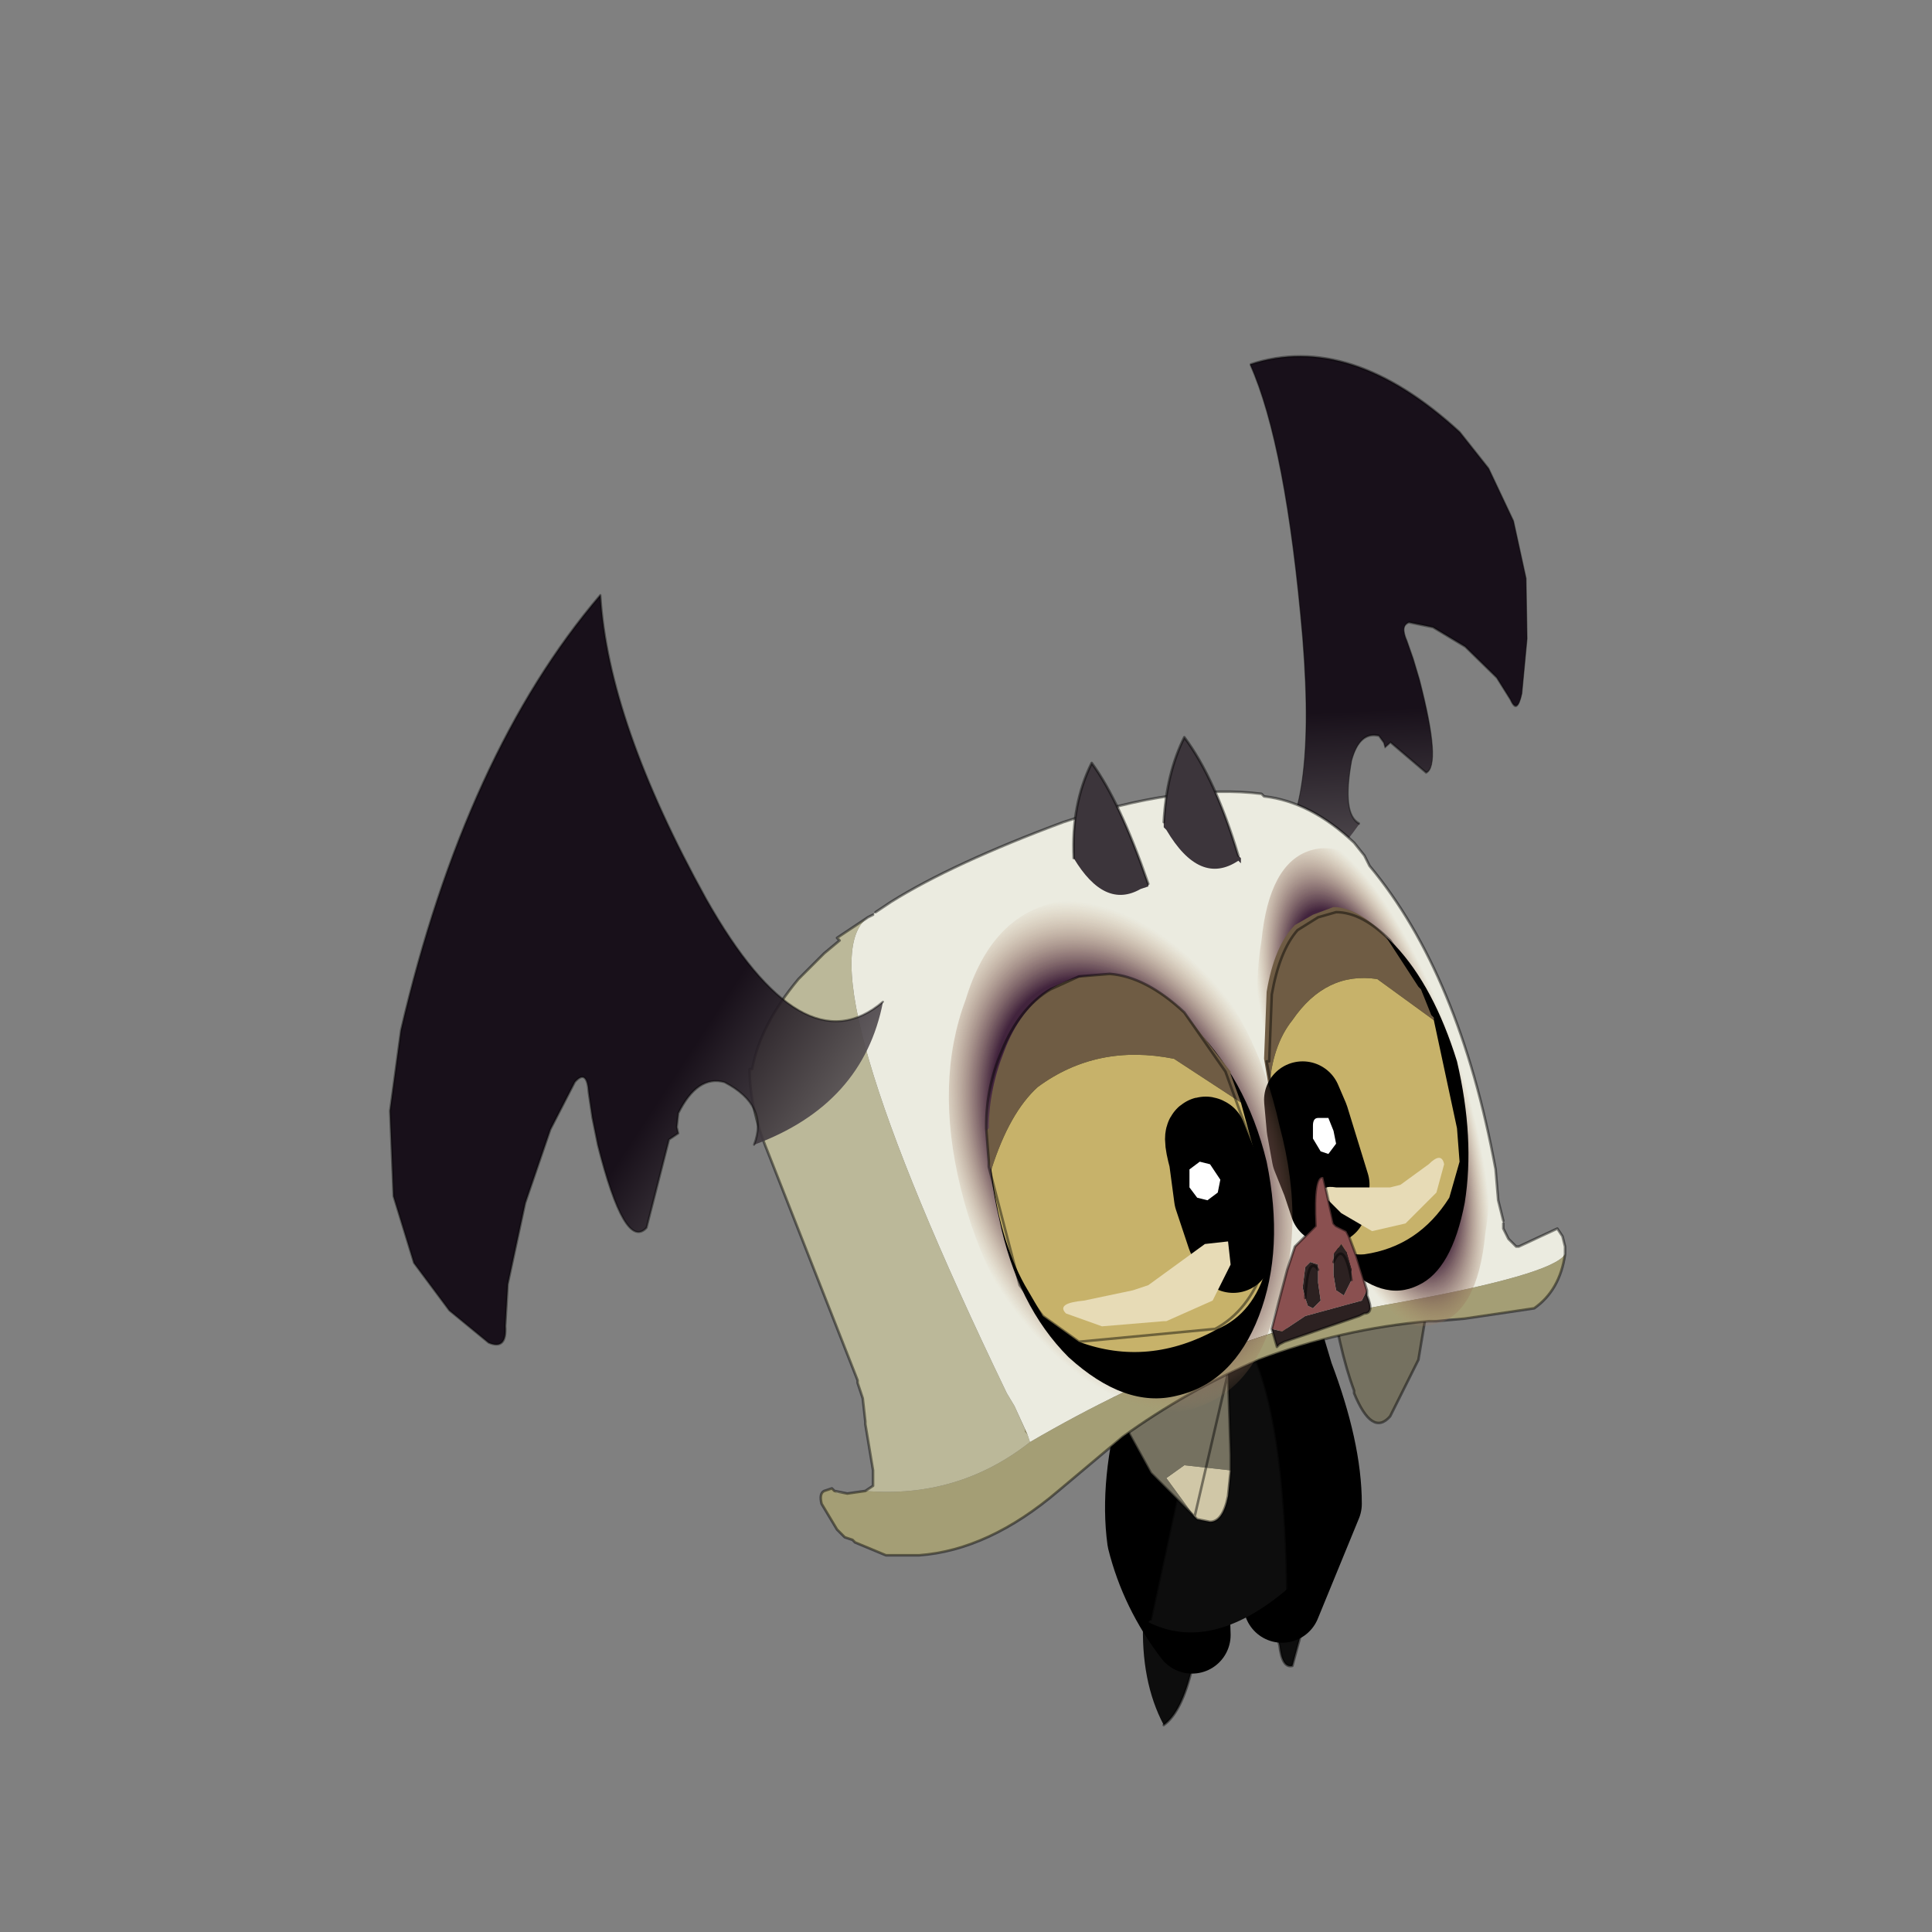 <?xml version="1.0" encoding="UTF-8" standalone="no"?>
<svg xmlns:xlink="http://www.w3.org/1999/xlink" height="440.0px" width="440.0px" xmlns="http://www.w3.org/2000/svg">
  <rect width="100%" height="100%" fill="#808080" stroke="none"/>
  <g transform="matrix(10.0, 0.0, 0.0, 10.0, 0.0, 0.0)">
    <use height="44.0" transform="matrix(0.909, 0.0, 0.0, 0.909, 2.0, 2.0)" width="44.0" xlink:href="#sprite0"/>
  </g>
  <defs>
    <g id="sprite0" transform="matrix(1.0, 0.0, 0.0, 1.0, 0.0, 0.0)">
      <use height="44.0" transform="matrix(1.0, 0.0, 0.0, 1.0, 0.0, 0.0)" width="44.0" xlink:href="#shape0"/>
      <use height="56.15" transform="matrix(0.677, 0.0, 0.0, 0.677, 7.05, 3.0)" width="44.25" xlink:href="#sprite1"/>
    </g>
    <g id="shape0" transform="matrix(1.0, 0.0, 0.0, 1.0, 0.0, 0.0)">
      <path d="M44.0 44.0 L0.0 44.0 0.0 0.0 44.0 0.0 44.0 44.0" fill="#43adca" fill-opacity="0.0" fill-rule="evenodd" stroke="none"/>
    </g>
    <g id="sprite1" transform="matrix(1.0, 0.0, 0.0, 1.0, 0.0, 0.0)">
      <use height="29.5" transform="matrix(1.904, 0.0, 0.0, 1.904, -0.013, -0.009)" width="23.25" xlink:href="#sprite2"/>
    </g>
    <g id="sprite2" transform="matrix(1.0, 0.0, 0.0, 1.0, 16.55, 40.05)">
      <use height="3.15" transform="matrix(1.0, 0.0, 0.0, 1.0, 0.75, -14.85)" width="1.25" xlink:href="#sprite3"/>
      <use height="3.45" transform="matrix(1.0, 0.0, 0.0, 1.0, -1.55, -14.0)" width="1.2" xlink:href="#sprite4"/>
      <use height="7.55" transform="matrix(1.0, 0.0, 0.0, 1.0, -2.25, -19.1)" width="5.0" xlink:href="#sprite5"/>
      <use height="19.1" transform="matrix(-0.261, 0.845, 0.267, 0.366, 1.519, -40.039)" width="11.25" xlink:href="#sprite6"/>
      <use height="3.35" transform="matrix(1.0, 0.0, 0.0, 1.0, -2.1, -17.85)" width="2.3" xlink:href="#sprite8"/>
      <use height="2.95" transform="matrix(1.0, 0.0, 0.0, 1.0, 2.1, -19.35)" width="1.9" xlink:href="#sprite9"/>
      <use height="14.85" transform="matrix(1.0, 0.0, 0.0, 1.0, -9.15, -28.7)" width="15.85" xlink:href="#sprite10"/>
      <use height="9.3" transform="matrix(1.0, 0.0, 0.0, 1.0, 0.7, -27.6)" width="4.55" xlink:href="#sprite11"/>
      <use height="19.1" transform="matrix(0.813, 0.166, -0.084, 0.767, -14.976, -33.112)" width="11.25" xlink:href="#sprite6"/>
      <use height="3.05" transform="matrix(1.0, 0.0, 0.0, 1.0, -2.85, -29.75)" width="3.25" xlink:href="#sprite12"/>
      <use height="10.0" transform="matrix(1.0, 0.0, 0.0, 1.0, -5.3, -26.6)" width="6.7" xlink:href="#sprite13"/>
      <use height="3.3" transform="matrix(1.0, 0.0, 0.0, 1.0, 1.0, -21.2)" width="1.9" xlink:href="#sprite14"/>
    </g>
    <g id="sprite3" transform="matrix(1.0, 0.0, 0.0, 1.0, -0.6, 0.5)">
      <use height="3.15" transform="matrix(1.0, 0.0, 0.0, 1.0, 0.6, -0.5)" width="1.25" xlink:href="#shape1"/>
    </g>
    <g id="shape1" transform="matrix(1.0, 0.0, 0.0, 1.0, -0.6, 0.5)">
      <path d="M0.65 1.0 L0.65 0.9 1.35 -0.3 Q2.1 -1.0 1.75 0.8 L1.25 2.65 Q1.05 2.7 1.0 2.25 L0.65 1.0" fill="#0d0d0d" fill-rule="evenodd" stroke="none"/>
      <path d="M1.35 -0.3 Q2.1 -1.0 1.75 0.8 L1.25 2.65 Q1.05 2.7 1.0 2.25 L0.65 1.0" fill="none" stroke="#000000" stroke-linecap="round" stroke-linejoin="round" stroke-opacity="0.451" stroke-width="0.05"/>
    </g>
    <g id="sprite4" transform="matrix(1.0, 0.0, 0.0, 1.0, -0.5, 0.55)">
      <use height="3.45" transform="matrix(1.0, 0.0, 0.0, 1.0, 0.5, -0.55)" width="1.2" xlink:href="#shape2"/>
    </g>
    <g id="shape2" transform="matrix(1.0, 0.0, 0.0, 1.0, -0.5, 0.55)">
      <path d="M0.95 2.9 Q0.5 2.05 0.55 0.85 L0.55 0.25 0.55 0.0 0.6 -0.35 1.15 -0.55 1.7 -0.05 1.5 1.8 Q1.3 2.65 0.95 2.9" fill="#0d0d0d" fill-rule="evenodd" stroke="none"/>
      <path d="M1.7 -0.05 L1.5 1.8 Q1.3 2.65 0.95 2.9" fill="none" stroke="#000000" stroke-linecap="round" stroke-linejoin="round" stroke-opacity="0.451" stroke-width="0.05"/>
    </g>
    <g id="sprite5" transform="matrix(1.0, 0.0, 0.0, 1.0, 0.75, 0.75)">
      <use height="7.55" transform="matrix(1.0, 0.0, 0.0, 1.0, -0.75, -0.75)" width="5.0" xlink:href="#shape3"/>
    </g>
    <g id="shape3" transform="matrix(1.0, 0.0, 0.0, 1.0, 0.75, 0.75)">
      <path d="M2.8 0.5 L2.35 0.0 2.2 0.5 2.55 2.35 2.7 5.45 3.5 3.5 Q3.5 2.45 2.95 1.0 L2.8 0.5" fill="#0c050d" fill-rule="evenodd" stroke="none"/>
      <path d="M2.8 0.5 L2.35 0.0 2.2 0.5 2.55 2.35 2.7 5.45 3.5 3.5 Q3.5 2.45 2.95 1.0 L2.8 0.5 Z" fill="none" stroke="#000000" stroke-linecap="round" stroke-linejoin="round" stroke-width="1.5"/>
      <path d="M0.45 1.15 Q0.65 0.65 0.9 0.6 L1.1 1.05 0.85 2.9 0.95 6.05 Q0.3 5.2 0.05 4.2 -0.1 3.1 0.3 1.65 L0.45 1.15" fill="#0c050d" fill-rule="evenodd" stroke="none"/>
      <path d="M0.45 1.15 Q0.65 0.65 0.9 0.6 L1.1 1.05 0.85 2.9 0.95 6.05 Q0.3 5.2 0.05 4.2 -0.1 3.1 0.3 1.65 L0.45 1.15 Z" fill="none" stroke="#000000" stroke-linecap="round" stroke-linejoin="round" stroke-width="1.5"/>
      <path d="M2.1 0.5 Q2.75 1.85 2.8 5.15 L2.75 5.2 Q1.3 6.4 0.1 5.8 L0.15 5.75 1.25 0.65 1.25 0.6 1.25 0.55 1.45 0.45 2.05 0.4 2.1 0.45 2.1 0.5" fill="#0d0d0d" fill-rule="evenodd" stroke="none"/>
      <path d="M2.8 5.15 Q2.75 1.85 2.1 0.5 M1.25 0.65 L0.15 5.75" fill="none" stroke="#000000" stroke-linecap="round" stroke-linejoin="round" stroke-opacity="0.451" stroke-width="0.05"/>
    </g>
    <g id="sprite6" transform="matrix(1.0, 0.0, 0.0, 1.0, 8.2, 9.45)">
      <use height="19.1" transform="matrix(1.0, 0.0, 0.0, 1.0, -8.2, -9.45)" width="11.25" xlink:href="#sprite7"/>
    </g>
    <g id="sprite7" transform="matrix(1.0, 0.0, 0.0, 1.0, 8.2, -0.6)">
      <use height="19.1" transform="matrix(1.0, 0.0, 0.0, 1.0, -8.2, 0.6)" width="11.25" xlink:href="#shape4"/>
    </g>
    <g id="shape4" transform="matrix(1.0, 0.0, 0.0, 1.0, 8.2, -0.6)">
      <path d="M3.05 9.25 Q2.85 11.9 0.4 13.45 0.65 12.4 -0.45 12.05 -1.1 12.0 -1.45 13.05 L-1.45 13.4 -1.4 13.55 -1.6 13.75 -1.9 16.05 Q-2.35 16.75 -3.25 14.25 L-3.45 13.6 -3.6 13.0 Q-3.7 12.4 -3.95 12.8 L-4.4 14.1 -4.8 16.05 -5.0 18.15 -4.95 19.2 Q-4.85 19.8 -5.3 19.7 L-6.3 19.1 -7.25 18.1 -7.9 16.55 -8.2 14.45 -8.15 12.4 Q-7.35 5.2 -4.6 0.6 -4.1 3.7 -1.35 7.6 1.35 11.35 3.05 9.25" fill="url(#gradient0)" fill-rule="evenodd" stroke="none"/>
      <path d="M3.05 9.25 Q1.35 11.35 -1.35 7.6 -4.1 3.7 -4.6 0.6 -7.35 5.2 -8.15 12.4 L-8.2 14.45 -7.9 16.55 -7.25 18.1 -6.3 19.1 -5.3 19.7 Q-4.85 19.8 -4.95 19.2 L-5.0 18.15 -4.8 16.05 -4.4 14.1 -3.95 12.8 Q-3.7 12.4 -3.6 13.0 L-3.45 13.6 -3.25 14.25 Q-2.35 16.75 -1.9 16.05 L-1.6 13.75 -1.4 13.55 -1.45 13.4 -1.45 13.05 Q-1.1 12.0 -0.45 12.05 0.65 12.4 0.4 13.45" fill="none" stroke="#000000" stroke-linecap="round" stroke-linejoin="round" stroke-opacity="0.404" stroke-width="0.05"/>
    </g>
    <linearGradient gradientTransform="matrix(-0.006, -0.003, -0.005, 0.011, 4.05, 12.85)" gradientUnits="userSpaceOnUse" id="gradient0" spreadMethod="pad" x1="-819.2" x2="819.2">
      <stop offset="0.0" stop-color="#ebebe0" stop-opacity="0.898"/>
      <stop offset="1.0" stop-color="#0c030e" stop-opacity="0.898"/>
    </linearGradient>
    <g id="sprite8" transform="matrix(1.0, 0.0, 0.0, 1.0, 0.0, 0.0)">
      <use height="3.35" transform="matrix(1.0, 0.0, 0.0, 1.0, 0.0, 0.0)" width="2.3" xlink:href="#shape5"/>
    </g>
    <g id="shape5" transform="matrix(1.0, 0.0, 0.0, 1.0, 0.0, 0.0)">
      <path d="M1.6 3.25 L0.75 2.4 0.2 1.4 0.2 1.35 0.0 0.85 Q0.2 -0.6 2.25 0.45 L2.3 2.05 2.3 2.35 1.4 2.25 1.05 2.5 1.6 3.25" fill="#757160" fill-rule="evenodd" stroke="none"/>
      <path d="M2.3 2.35 L2.25 2.85 Q2.15 3.35 1.9 3.35 L1.65 3.3 1.6 3.25 1.05 2.5 1.4 2.25 2.3 2.35" fill="#d0c7a7" fill-rule="evenodd" stroke="none"/>
      <path d="M1.6 3.25 L0.75 2.4 0.2 1.4 0.2 1.35 0.0 0.85 M2.25 0.45 L2.3 2.05 2.3 2.35 2.25 2.85 Q2.15 3.35 1.9 3.35 L1.65 3.3 1.6 3.25 Z" fill="none" stroke="#000000" stroke-linecap="round" stroke-linejoin="round" stroke-opacity="0.451" stroke-width="0.05"/>
    </g>
    <g id="sprite9" transform="matrix(1.0, 0.0, 0.0, 1.0, 0.0, 0.0)">
      <use height="2.95" transform="matrix(1.0, 0.0, 0.0, 1.0, 0.0, 0.0)" width="1.9" xlink:href="#shape6"/>
    </g>
    <g id="shape6" transform="matrix(1.0, 0.0, 0.0, 1.0, 0.0, 0.0)">
      <path d="M1.9 0.75 L1.9 0.8 1.75 1.7 1.2 2.8 Q0.85 3.2 0.5 2.35 L0.5 2.3 Q0.2 1.5 0.0 0.1 L0.0 0.05 0.05 0.05 0.2 0.0 0.3 0.0 Q1.25 -0.05 1.8 0.6 L1.85 0.7 1.85 0.75 1.9 0.75" fill="#757160" fill-rule="evenodd" stroke="none"/>
      <path d="M0.0 0.1 Q0.2 1.5 0.5 2.3 L0.5 2.35 Q0.85 3.2 1.2 2.8 L1.75 1.7 1.9 0.8 1.9 0.75" fill="none" stroke="#000000" stroke-linecap="round" stroke-linejoin="round" stroke-opacity="0.451" stroke-width="0.05"/>
    </g>
    <g id="sprite10" transform="matrix(1.0, 0.0, 0.0, 1.0, 0.0, 0.0)">
      <use height="14.85" transform="matrix(1.0, 0.0, 0.0, 1.0, 0.0, 0.0)" width="15.85" xlink:href="#shape7"/>
    </g>
    <g id="shape7" transform="matrix(1.0, 0.0, 0.0, 1.0, 0.0, 0.0)">
      <path d="M2.45 2.35 L2.75 2.15 Q3.95 1.4 6.1 0.6 8.35 -0.15 9.95 0.05 L10.0 0.1 Q10.9 0.2 11.75 1.0 L11.95 1.25 12.05 1.45 Q13.8 3.55 14.5 7.35 L14.55 7.95 14.65 8.35 14.65 8.4 14.65 8.5 14.75 8.7 14.9 8.85 14.95 8.85 15.7 8.5 15.8 8.65 15.85 8.85 15.85 8.9 15.85 9.0 Q15.6 9.4 12.55 9.95 9.05 10.55 5.45 12.65 L5.4 12.5 5.15 11.95 5.0 11.7 Q1.0 3.4 2.3 2.45 L2.4 2.4 2.45 2.35 M5.35 12.4 L5.35 12.45 5.4 12.6 5.35 12.45 5.35 12.4" fill="#ebebe0" fill-rule="evenodd" stroke="none"/>
      <path d="M5.15 11.95 L5.4 12.5 5.35 12.45 5.35 12.4 5.15 11.95" fill="#948e63" fill-rule="evenodd" stroke="none"/>
      <path d="M1.65 13.6 L1.9 13.65 1.7 13.65 1.65 13.6 M2.25 13.6 L2.4 13.5 2.4 13.2 2.25 12.3 2.25 12.25 2.2 11.8 2.1 11.5 2.1 11.45 0.35 7.0 Q0.0 6.15 0.0 5.4 L0.05 5.4 Q0.2 4.55 0.95 3.65 L1.45 3.15 1.75 2.9 1.7 2.85 2.3 2.45 Q1.0 3.4 5.0 11.7 L5.15 11.95 5.35 12.4 5.35 12.45 5.4 12.6 5.35 12.45 5.4 12.5 5.45 12.65 Q4.05 13.75 2.25 13.6" fill="#bbb899" fill-rule="evenodd" stroke="none"/>
      <path d="M15.85 9.0 Q15.75 9.7 15.25 10.05 L13.9 10.25 13.6 10.25 13.25 10.3 13.2 10.3 Q11.5 10.45 9.9 11.05 8.5 11.65 7.25 12.55 L6.0 13.6 Q4.65 14.75 3.3 14.85 L2.65 14.85 2.05 14.6 2.0 14.55 1.85 14.5 1.7 14.35 1.4 13.85 Q1.35 13.65 1.45 13.6 L1.6 13.55 1.65 13.6 1.7 13.65 1.9 13.65 2.25 13.6 Q4.05 13.75 5.45 12.65 9.05 10.55 12.55 9.95 15.6 9.4 15.85 9.0" fill="#a49e75" fill-rule="evenodd" stroke="none"/>
      <path d="M2.45 2.35 L2.75 2.15 Q3.95 1.4 6.1 0.6 8.35 -0.15 9.95 0.05 L10.0 0.1 Q10.9 0.2 11.75 1.0 L11.95 1.25 12.05 1.45 Q13.8 3.55 14.5 7.35 L14.55 7.95 14.65 8.35 M14.65 8.4 L14.65 8.5 14.75 8.7 14.9 8.85 14.95 8.85 15.7 8.5 15.8 8.65 15.85 8.85 15.85 8.9 15.85 9.0 Q15.75 9.7 15.25 10.05 L13.9 10.25 13.35 10.3 13.25 10.3 13.2 10.3 Q11.5 10.45 9.9 11.05 8.5 11.65 7.25 12.55 L6.0 13.6 Q4.65 14.75 3.3 14.85 L2.65 14.85 2.05 14.6 2.0 14.55 1.85 14.5 1.7 14.35 1.4 13.85 Q1.35 13.65 1.45 13.6 L1.6 13.55 1.65 13.6 1.9 13.65 2.25 13.6 2.4 13.5 2.4 13.2 2.25 12.3 2.25 12.25 2.2 11.8 2.1 11.5 2.1 11.45 0.35 7.0 Q0.0 6.15 0.0 5.4 L0.05 5.4 Q0.2 4.55 0.95 3.65 L1.45 3.15 1.75 2.9 1.7 2.85 2.3 2.45 2.4 2.4" fill="none" stroke="#000000" stroke-linecap="round" stroke-linejoin="round" stroke-opacity="0.451" stroke-width="0.05"/>
    </g>
    <g id="sprite11" transform="matrix(1.0, 0.0, 0.0, 1.0, 0.0, 0.0)">
      <use height="9.3" transform="matrix(1.0, 0.0, 0.0, 1.0, 0.0, 0.0)" width="4.55" xlink:href="#shape8"/>
    </g>
    <g id="shape8" transform="matrix(1.0, 0.0, 0.0, 1.0, 0.0, 0.0)">
      <path d="M0.35 5.2 Q-0.15 3.3 0.1 1.8 0.25 0.3 1.05 0.05 1.85 -0.2 2.75 1.0 3.65 2.2 4.2 4.1 4.7 6.0 4.45 7.5 4.3 9.05 3.5 9.25 2.7 9.5 1.8 8.35 0.9 7.1 0.35 5.2" fill="url(#gradient1)" fill-rule="evenodd" stroke="none"/>
      <path d="M0.5 5.75 Q0.05 4.3 0.3 3.0 0.5 1.75 1.25 1.45 1.9 1.1 2.7 1.9 3.45 2.7 3.9 4.15 4.25 5.65 4.05 6.9 3.8 8.2 3.15 8.5 2.45 8.85 1.65 8.05 0.9 7.25 0.5 5.75" fill="#000000" fill-rule="evenodd" stroke="none"/>
      <path d="M0.25 4.7 L0.15 4.1 0.2 2.8 Q0.35 1.9 0.75 1.5 L1.1 1.3 1.5 1.15 Q1.95 1.15 2.5 1.7 L3.15 2.7 3.2 2.75 3.4 3.25 3.45 3.3 3.45 3.35 2.35 2.55 Q1.35 2.4 0.7 3.35 0.3 3.85 0.25 4.7" fill="#6f5c44" fill-rule="evenodd" stroke="none"/>
      <path d="M0.25 4.7 Q0.3 3.85 0.7 3.35 1.35 2.4 2.35 2.55 L3.45 3.35 3.9 5.45 3.95 6.1 3.75 6.8 Q3.15 7.75 2.1 7.9 1.6 7.95 1.15 7.35 L0.45 5.65 0.25 4.7" fill="#c7b26a" fill-rule="evenodd" stroke="none"/>
      <path d="M1.05 5.25 L1.25 5.9 1.45 6.55 1.4 6.95 1.25 6.5 1.05 6.0 0.95 5.45 0.9 4.9 1.05 5.25" fill="#000000" fill-rule="evenodd" stroke="none"/>
      <path d="M1.05 5.25 L1.25 5.9 1.45 6.55 1.4 6.95 1.25 6.5 1.05 6.0 0.95 5.45 0.9 4.9 1.05 5.25 Z" fill="none" stroke="#000000" stroke-linecap="round" stroke-linejoin="round" stroke-width="1.5"/>
      <path d="M1.25 5.9 L1.1 5.65 1.1 5.4 Q1.1 5.25 1.2 5.25 L1.4 5.25 1.5 5.5 1.55 5.75 1.4 5.95 1.25 5.9" fill="#ffffff" fill-rule="evenodd" stroke="none"/>
      <path d="M1.55 1.25 Q2.05 1.25 2.6 1.8 L3.25 2.75 3.25 2.8 3.5 3.3 3.5 3.35 4.0 5.5 4.0 6.1 3.8 6.9 Q3.2 7.8 2.15 8.0 1.7 8.0 1.2 7.45 L0.5 5.75 0.2 4.15 0.25 4.15 0.3 2.85 Q0.45 2.0 0.8 1.6 L1.2 1.35 1.55 1.25 Z" fill="none" stroke="#000000" stroke-linecap="round" stroke-linejoin="round" stroke-opacity="0.451" stroke-width="0.05"/>
      <path d="M2.25 7.45 L2.9 7.3 2.95 7.25 3.5 6.7 3.65 6.15 Q3.6 5.9 3.35 6.15 L2.8 6.55 2.6 6.6 2.1 6.6 1.55 6.6 Q1.25 6.55 1.3 6.75 L1.65 7.1 2.25 7.45" fill="#e7dbb6" fill-rule="evenodd" stroke="none"/>
    </g>
    <radialGradient cx="0" cy="0" gradientTransform="matrix(-0.002, 8.0E-4, 0.002, 0.006, 2.25, 4.65)" gradientUnits="userSpaceOnUse" id="gradient1" r="819.2" spreadMethod="pad">
      <stop offset="0.694" stop-color="#42243d"/>
      <stop offset="1.0" stop-color="#bd9266" stop-opacity="0.0"/>
    </radialGradient>
    <g id="sprite12" transform="matrix(1.0, 0.0, 0.0, 1.0, 0.0, 0.0)">
      <use height="3.05" transform="matrix(1.0, 0.0, 0.0, 1.0, 0.0, 0.0)" width="3.25" xlink:href="#shape9"/>
    </g>
    <g id="shape9" transform="matrix(1.0, 0.0, 0.0, 1.0, 0.0, 0.0)">
      <path d="M0.0 2.35 Q-0.05 1.3 0.35 0.5 0.9 1.25 1.45 2.85 L1.45 2.9 1.3 2.95 Q0.6 3.35 0.0 2.35 M3.2 2.3 L3.25 2.35 3.25 2.45 3.2 2.4 Q2.45 2.9 1.8 1.8 L1.75 1.75 1.75 1.65 Q1.8 0.7 2.15 0.0 2.75 0.8 3.2 2.3" fill="#3c353b" fill-rule="evenodd" stroke="none"/>
      <path d="M0.0 2.35 Q-0.05 1.3 0.35 0.5 0.9 1.25 1.45 2.85 M3.2 2.3 Q2.75 0.8 2.15 0.0 1.8 0.7 1.75 1.65" fill="none" stroke="#000000" stroke-linecap="round" stroke-linejoin="round" stroke-opacity="0.451" stroke-width="0.05"/>
    </g>
    <g id="sprite13" transform="matrix(1.0, 0.0, 0.0, 1.0, 0.0, 0.0)">
      <use height="10.0" transform="matrix(1.0, 0.0, 0.0, 1.0, 0.0, 0.0)" width="6.7" xlink:href="#shape10"/>
    </g>
    <g id="shape10" transform="matrix(1.0, 0.0, 0.0, 1.0, 0.0, 0.0)">
      <path d="M0.25 5.6 Q-0.25 3.55 0.35 1.95 0.85 0.3 2.15 0.05 3.45 -0.2 4.75 1.05 6.0 2.35 6.45 4.4 7.0 6.45 6.35 8.05 5.9 9.7 4.55 9.95 3.25 10.2 2.0 8.95 0.75 7.65 0.25 5.6" fill="url(#gradient2)" fill-rule="evenodd" stroke="none"/>
      <path d="M1.05 3.2 Q1.6 1.9 2.7 1.65 3.75 1.4 4.7 2.4 5.8 3.45 6.2 5.1 6.55 6.8 6.05 8.1 5.55 9.4 4.45 9.65 3.45 9.9 2.35 8.9 1.35 7.9 1.0 6.2 0.6 4.55 1.05 3.2" fill="#000000" fill-rule="evenodd" stroke="none"/>
      <path d="M0.85 5.25 L0.8 5.15 0.75 4.5 0.8 4.45 Q0.8 3.7 1.1 2.95 1.4 2.15 2.0 1.75 2.3 1.55 2.65 1.5 L3.15 1.45 Q3.95 1.55 4.6 2.2 L5.5 3.35 5.5 3.4 5.7 3.95 4.4 3.1 Q2.9 2.8 1.75 3.65 1.2 4.15 0.85 5.25" fill="#6f5c44" fill-rule="evenodd" stroke="none"/>
      <path d="M0.85 5.25 Q1.2 4.15 1.75 3.65 2.9 2.8 4.4 3.1 L5.7 3.95 6.0 5.05 Q6.3 6.05 6.2 7.15 5.95 8.05 5.25 8.35 3.9 9.1 2.55 8.6 L1.85 8.1 1.5 7.5 Q1.0 6.6 0.85 5.25" fill="#c7b26a" fill-rule="evenodd" stroke="none"/>
      <path d="M5.05 5.05 L5.15 5.8 5.4 6.55 5.55 6.9 5.55 6.3 5.45 5.75 5.25 5.1 5.05 4.6 Q4.9 4.5 5.05 5.05" fill="#000000" fill-rule="evenodd" stroke="none"/>
      <path d="M5.05 5.05 L5.15 5.8 5.4 6.55 5.55 6.9 5.55 6.3 5.45 5.75 5.25 5.1 5.05 4.6 Q4.9 4.5 5.05 5.05 Z" fill="none" stroke="#000000" stroke-linecap="round" stroke-linejoin="round" stroke-width="1.5"/>
      <path d="M5.25 5.7 L5.3 5.45 5.1 5.15 4.9 5.1 4.7 5.25 4.7 5.6 4.85 5.8 5.05 5.85 5.25 5.7" fill="#ffffff" fill-rule="evenodd" stroke="none"/>
      <path d="M1.05 2.95 Q0.75 3.65 0.75 4.4 L0.75 4.45 0.8 5.1 0.8 5.2 1.4 7.5 1.85 8.1 2.55 8.6 5.2 8.35 Q5.85 8.0 6.15 7.15 L6.0 5.0 5.4 3.35 4.6 2.2 Q3.85 1.5 3.15 1.45 L2.55 1.5 2.0 1.75 Q1.4 2.1 1.05 2.95 Z" fill="none" stroke="#000000" stroke-linecap="round" stroke-linejoin="round" stroke-opacity="0.451" stroke-width="0.05"/>
      <path d="M5.15 7.8 L4.25 8.2 4.2 8.2 3.0 8.3 2.3 8.05 Q2.1 7.85 2.65 7.8 L3.6 7.6 3.9 7.5 4.45 7.1 5.0 6.7 5.45 6.65 5.5 7.1 5.15 7.8" fill="#e7dbb6" fill-rule="evenodd" stroke="none"/>
    </g>
    <radialGradient cx="0" cy="0" gradientTransform="matrix(-0.004, 9.0E-4, 0.002, 0.006, 3.4, 5.0)" gradientUnits="userSpaceOnUse" id="gradient2" r="819.2" spreadMethod="pad">
      <stop offset="0.694" stop-color="#42243d"/>
      <stop offset="1.0" stop-color="#bd9266" stop-opacity="0.0"/>
    </radialGradient>
    <g id="sprite14" transform="matrix(1.0, 0.0, 0.0, 1.0, 0.0, 0.0)">
      <use height="3.3" transform="matrix(1.0, 0.0, 0.0, 1.0, 0.0, 0.0)" width="1.9" xlink:href="#shape11"/>
    </g>
    <g id="shape11" transform="matrix(1.0, 0.0, 0.0, 1.0, 0.0, 0.0)">
      <path d="M0.0 2.95 L0.05 2.75 0.3 1.8 0.45 1.35 0.85 0.95 Q0.8 -0.05 1.0 0.0 L1.2 0.9 1.25 0.95 1.45 1.05 1.5 1.15 1.65 1.55 1.85 2.2 1.75 2.4 0.65 2.7 0.2 3.0 0.0 2.95 M0.9 1.8 L0.9 1.7 0.75 1.65 0.65 1.75 0.6 2.15 0.65 2.35 0.7 2.5 0.8 2.55 0.95 2.4 0.9 2.05 0.9 1.8 M1.55 2.0 L1.55 1.8 1.45 1.45 1.35 1.3 1.2 1.5 1.2 1.65 1.2 1.9 1.25 2.2 1.4 2.3 1.5 2.1 1.55 2.0" fill="#8a5050" fill-rule="evenodd" stroke="none"/>
      <path d="M0.0 2.95 L0.2 3.0 0.65 2.7 1.75 2.4 1.85 2.2 1.85 2.3 Q2.0 2.65 1.8 2.65 L1.7 2.7 0.25 3.2 0.15 3.25 0.1 3.3 0.0 2.95 M0.65 2.35 L0.6 2.15 0.65 1.75 0.75 1.65 0.9 1.7 0.9 1.8 Q0.7 1.5 0.65 2.35 0.7 1.5 0.9 1.8 L0.9 2.05 0.95 2.4 0.8 2.55 0.7 2.5 0.65 2.35 M1.2 1.65 L1.2 1.5 1.35 1.3 1.45 1.45 1.55 1.8 1.55 2.0 Q1.4 1.2 1.2 1.65 1.4 1.2 1.55 2.0 L1.5 2.1 1.4 2.3 1.25 2.2 1.2 1.9 1.2 1.65" fill="#2c2121" fill-rule="evenodd" stroke="none"/>
      <path d="M1.85 2.2 L1.65 1.55 1.5 1.15 1.45 1.05 1.25 0.95 1.2 0.9 1.0 0.0 Q0.8 -0.05 0.85 0.95 L0.45 1.35 0.3 1.8 0.05 2.75 0.0 2.95 M1.85 2.2 L1.85 2.3 Q2.0 2.65 1.8 2.65 L1.7 2.7 0.25 3.2 0.15 3.25 0.1 3.3 0.0 2.95 M0.65 2.35 Q0.7 1.5 0.9 1.8 M1.2 1.65 Q1.4 1.2 1.55 2.0" fill="none" stroke="#000000" stroke-linecap="round" stroke-linejoin="round" stroke-opacity="0.451" stroke-width="0.05"/>
    </g>
  </defs>
</svg>
